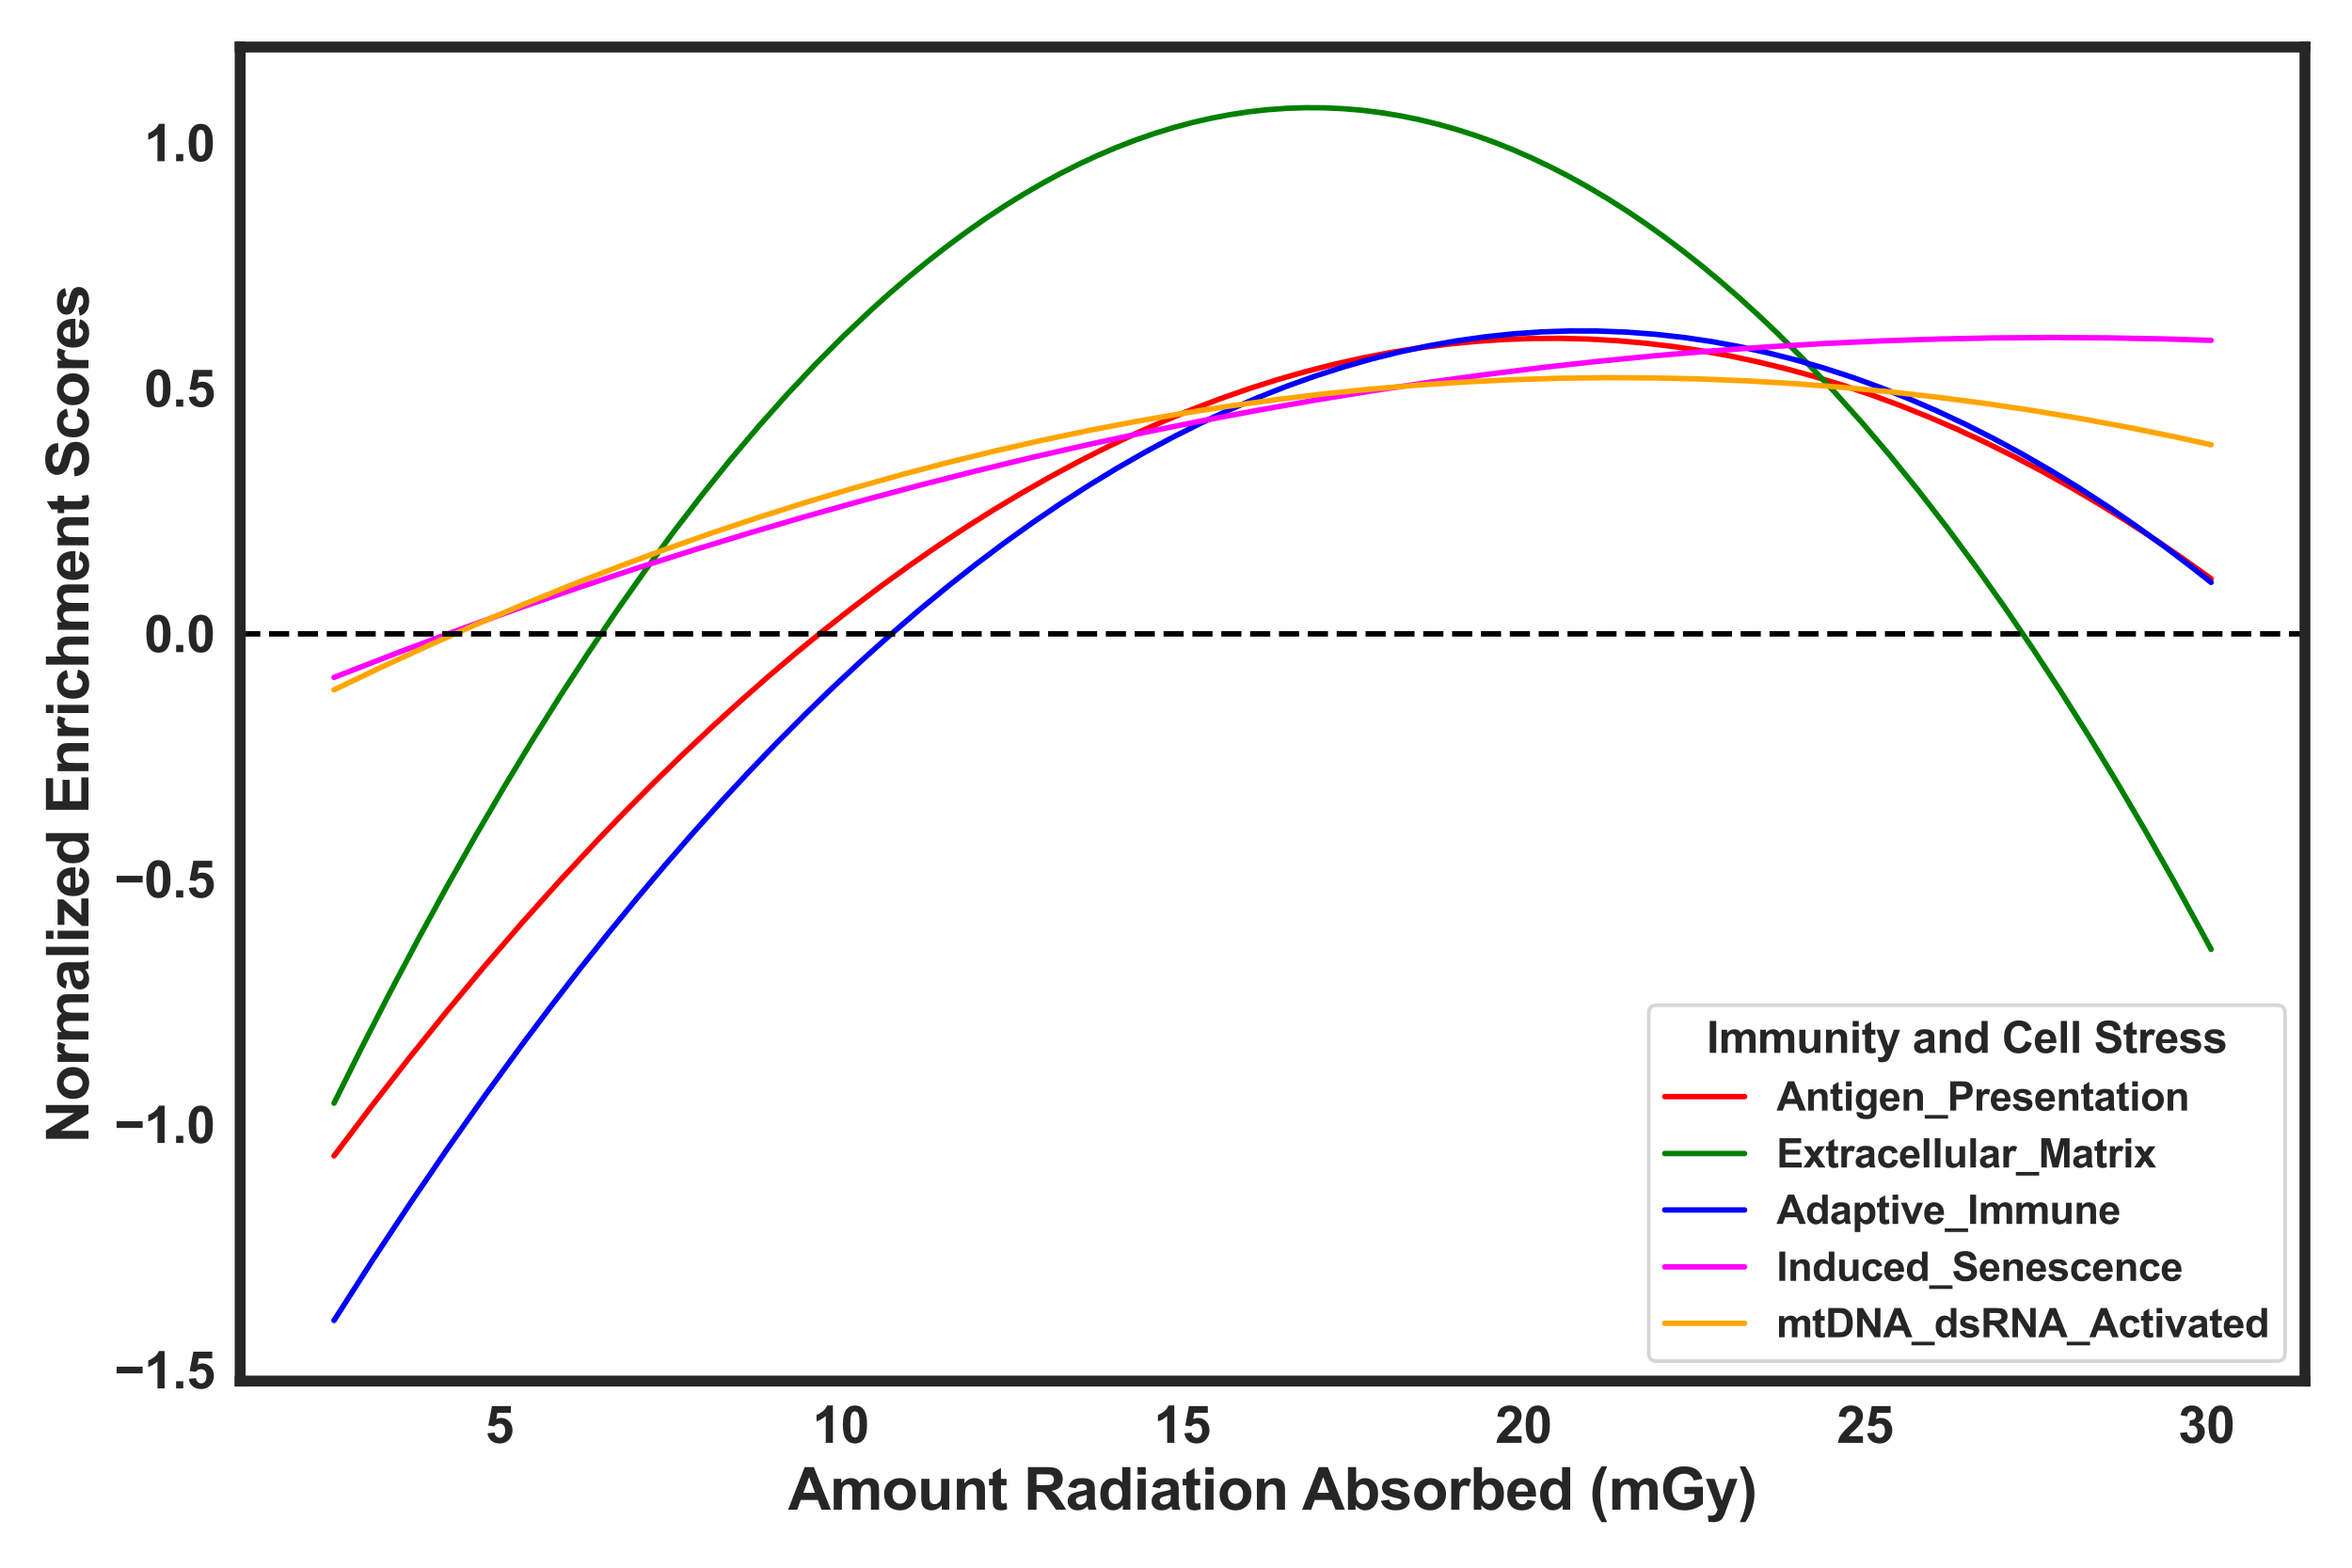 <?xml version="1.0" encoding="utf-8" standalone="no"?>
<!DOCTYPE svg PUBLIC "-//W3C//DTD SVG 1.1//EN"
  "http://www.w3.org/Graphics/SVG/1.1/DTD/svg11.dtd">
<svg xmlns:xlink="http://www.w3.org/1999/xlink" width="648pt" height="432pt" viewBox="0 0 648 432" xmlns="http://www.w3.org/2000/svg" version="1.1">
 <defs>
  <style type="text/css">*{stroke-linejoin: round; stroke-linecap: butt}</style>
 </defs>
 <g id="figure_1">
  <g id="patch_1">
   <path d="M 0 432 
L 648 432 
L 648 0 
L 0 0 
z
" style="fill: #ffffff"/>
  </g>
  <g id="axes_1">
   <g id="patch_2">
    <path d="M 66.17 380.579 
L 635.04 380.579 
L 635.04 12.96 
L 66.17 12.96 
z
" style="fill: #ffffff"/>
   </g>
   <g id="matplotlib.axis_1">
    <g id="xtick_1">
     <g id="text_1">
      <!-- 5 -->
      <g style="fill: #262626" transform="translate(133.661 397.6) scale(0.14 -0.14)">
       <defs>
        <path id="Arial-BoldMT-35" d="M 284 1178 
L 1159 1269 
Q 1197 972 1381 798 
Q 1566 625 1806 625 
Q 2081 625 2272 848 
Q 2463 1072 2463 1522 
Q 2463 1944 2273 2155 
Q 2084 2366 1781 2366 
Q 1403 2366 1103 2031 
L 391 2134 
L 841 4519 
L 3163 4519 
L 3163 3697 
L 1506 3697 
L 1369 2919 
Q 1663 3066 1969 3066 
Q 2553 3066 2959 2641 
Q 3366 2216 3366 1538 
Q 3366 972 3038 528 
Q 2591 -78 1797 -78 
Q 1163 -78 763 262 
Q 363 603 284 1178 
z
" transform="scale(0.016)"/>
       </defs>
       <use xlink:href="#Arial-BoldMT-35"/>
      </g>
     </g>
    </g>
    <g id="xtick_2">
     <g id="text_2">
      <!-- 10 -->
      <g style="fill: #262626" transform="translate(223.831 397.6) scale(0.14 -0.14)">
       <defs>
        <path id="Arial-BoldMT-31" d="M 2519 0 
L 1641 0 
L 1641 3309 
Q 1159 2859 506 2644 
L 506 3441 
Q 850 3553 1253 3867 
Q 1656 4181 1806 4600 
L 2519 4600 
L 2519 0 
z
" transform="scale(0.016)"/>
        <path id="Arial-BoldMT-30" d="M 1756 4600 
Q 2422 4600 2797 4125 
Q 3244 3563 3244 2259 
Q 3244 959 2794 391 
Q 2422 -78 1756 -78 
Q 1088 -78 678 436 
Q 269 950 269 2269 
Q 269 3563 719 4131 
Q 1091 4600 1756 4600 
z
M 1756 3872 
Q 1597 3872 1472 3770 
Q 1347 3669 1278 3406 
Q 1188 3066 1188 2259 
Q 1188 1453 1269 1151 
Q 1350 850 1473 750 
Q 1597 650 1756 650 
Q 1916 650 2041 751 
Q 2166 853 2234 1116 
Q 2325 1453 2325 2259 
Q 2325 3066 2244 3367 
Q 2163 3669 2039 3770 
Q 1916 3872 1756 3872 
z
" transform="scale(0.016)"/>
       </defs>
       <use xlink:href="#Arial-BoldMT-31"/>
       <use xlink:href="#Arial-BoldMT-30" x="55.615"/>
      </g>
     </g>
    </g>
    <g id="xtick_3">
     <g id="text_3">
      <!-- 15 -->
      <g style="fill: #262626" transform="translate(317.893 397.6) scale(0.14 -0.14)">
       <use xlink:href="#Arial-BoldMT-31"/>
       <use xlink:href="#Arial-BoldMT-35" x="55.615"/>
      </g>
     </g>
    </g>
    <g id="xtick_4">
     <g id="text_4">
      <!-- 20 -->
      <g style="fill: #262626" transform="translate(411.955 397.6) scale(0.14 -0.14)">
       <defs>
        <path id="Arial-BoldMT-32" d="M 3238 816 
L 3238 0 
L 159 0 
Q 209 463 459 877 
Q 709 1291 1447 1975 
Q 2041 2528 2175 2725 
Q 2356 2997 2356 3263 
Q 2356 3556 2198 3714 
Q 2041 3872 1763 3872 
Q 1488 3872 1325 3706 
Q 1163 3541 1138 3156 
L 263 3244 
Q 341 3969 753 4284 
Q 1166 4600 1784 4600 
Q 2463 4600 2850 4234 
Q 3238 3869 3238 3325 
Q 3238 3016 3127 2736 
Q 3016 2456 2775 2150 
Q 2616 1947 2200 1565 
Q 1784 1184 1673 1059 
Q 1563 934 1494 816 
L 3238 816 
z
" transform="scale(0.016)"/>
       </defs>
       <use xlink:href="#Arial-BoldMT-32"/>
       <use xlink:href="#Arial-BoldMT-30" x="55.615"/>
      </g>
     </g>
    </g>
    <g id="xtick_5">
     <g id="text_5">
      <!-- 25 -->
      <g style="fill: #262626" transform="translate(506.018 397.6) scale(0.14 -0.14)">
       <use xlink:href="#Arial-BoldMT-32"/>
       <use xlink:href="#Arial-BoldMT-35" x="55.615"/>
      </g>
     </g>
    </g>
    <g id="xtick_6">
     <g id="text_6">
      <!-- 30 -->
      <g style="fill: #262626" transform="translate(600.08 397.6) scale(0.14 -0.14)">
       <defs>
        <path id="Arial-BoldMT-33" d="M 241 1216 
L 1091 1319 
Q 1131 994 1309 822 
Q 1488 650 1741 650 
Q 2013 650 2198 856 
Q 2384 1063 2384 1413 
Q 2384 1744 2206 1937 
Q 2028 2131 1772 2131 
Q 1603 2131 1369 2066 
L 1466 2781 
Q 1822 2772 2009 2936 
Q 2197 3100 2197 3372 
Q 2197 3603 2059 3740 
Q 1922 3878 1694 3878 
Q 1469 3878 1309 3722 
Q 1150 3566 1116 3266 
L 306 3403 
Q 391 3819 561 4067 
Q 731 4316 1036 4458 
Q 1341 4600 1719 4600 
Q 2366 4600 2756 4188 
Q 3078 3850 3078 3425 
Q 3078 2822 2419 2463 
Q 2813 2378 3048 2084 
Q 3284 1791 3284 1375 
Q 3284 772 2843 347 
Q 2403 -78 1747 -78 
Q 1125 -78 715 280 
Q 306 638 241 1216 
z
" transform="scale(0.016)"/>
       </defs>
       <use xlink:href="#Arial-BoldMT-33"/>
       <use xlink:href="#Arial-BoldMT-30" x="55.615"/>
      </g>
     </g>
    </g>
    <g id="text_7">
     <!-- Amount Radiation Absorbed (mGy) -->
     <g style="fill: #262626" transform="translate(217.135 416.01) scale(0.16 -0.16)">
      <defs>
       <path id="Arial-BoldMT-41" d="M 4597 0 
L 3591 0 
L 3191 1041 
L 1359 1041 
L 981 0 
L 0 0 
L 1784 4581 
L 2763 4581 
L 4597 0 
z
M 2894 1813 
L 2263 3513 
L 1644 1813 
L 2894 1813 
z
" transform="scale(0.016)"/>
       <path id="Arial-BoldMT-6d" d="M 394 3319 
L 1203 3319 
L 1203 2866 
Q 1638 3394 2238 3394 
Q 2556 3394 2790 3262 
Q 3025 3131 3175 2866 
Q 3394 3131 3647 3262 
Q 3900 3394 4188 3394 
Q 4553 3394 4806 3245 
Q 5059 3097 5184 2809 
Q 5275 2597 5275 2122 
L 5275 0 
L 4397 0 
L 4397 1897 
Q 4397 2391 4306 2534 
Q 4184 2722 3931 2722 
Q 3747 2722 3584 2609 
Q 3422 2497 3350 2280 
Q 3278 2063 3278 1594 
L 3278 0 
L 2400 0 
L 2400 1819 
Q 2400 2303 2353 2443 
Q 2306 2584 2207 2653 
Q 2109 2722 1941 2722 
Q 1738 2722 1575 2612 
Q 1413 2503 1342 2297 
Q 1272 2091 1272 1613 
L 1272 0 
L 394 0 
L 394 3319 
z
" transform="scale(0.016)"/>
       <path id="Arial-BoldMT-6f" d="M 256 1706 
Q 256 2144 472 2553 
Q 688 2963 1083 3178 
Q 1478 3394 1966 3394 
Q 2719 3394 3200 2905 
Q 3681 2416 3681 1669 
Q 3681 916 3195 420 
Q 2709 -75 1972 -75 
Q 1516 -75 1102 131 
Q 688 338 472 736 
Q 256 1134 256 1706 
z
M 1156 1659 
Q 1156 1166 1390 903 
Q 1625 641 1969 641 
Q 2313 641 2545 903 
Q 2778 1166 2778 1666 
Q 2778 2153 2545 2415 
Q 2313 2678 1969 2678 
Q 1625 2678 1390 2415 
Q 1156 2153 1156 1659 
z
" transform="scale(0.016)"/>
       <path id="Arial-BoldMT-75" d="M 2644 0 
L 2644 497 
Q 2463 231 2167 78 
Q 1872 -75 1544 -75 
Q 1209 -75 943 72 
Q 678 219 559 484 
Q 441 750 441 1219 
L 441 3319 
L 1319 3319 
L 1319 1794 
Q 1319 1094 1367 936 
Q 1416 778 1544 686 
Q 1672 594 1869 594 
Q 2094 594 2272 717 
Q 2450 841 2515 1023 
Q 2581 1206 2581 1919 
L 2581 3319 
L 3459 3319 
L 3459 0 
L 2644 0 
z
" transform="scale(0.016)"/>
       <path id="Arial-BoldMT-6e" d="M 3478 0 
L 2600 0 
L 2600 1694 
Q 2600 2231 2544 2389 
Q 2488 2547 2361 2634 
Q 2234 2722 2056 2722 
Q 1828 2722 1647 2597 
Q 1466 2472 1398 2265 
Q 1331 2059 1331 1503 
L 1331 0 
L 453 0 
L 453 3319 
L 1269 3319 
L 1269 2831 
Q 1703 3394 2363 3394 
Q 2653 3394 2893 3289 
Q 3134 3184 3257 3021 
Q 3381 2859 3429 2653 
Q 3478 2447 3478 2063 
L 3478 0 
z
" transform="scale(0.016)"/>
       <path id="Arial-BoldMT-74" d="M 1981 3319 
L 1981 2619 
L 1381 2619 
L 1381 1281 
Q 1381 875 1398 808 
Q 1416 741 1477 697 
Q 1538 653 1625 653 
Q 1747 653 1978 738 
L 2053 56 
Q 1747 -75 1359 -75 
Q 1122 -75 931 4 
Q 741 84 652 211 
Q 563 338 528 553 
Q 500 706 500 1172 
L 500 2619 
L 97 2619 
L 97 3319 
L 500 3319 
L 500 3978 
L 1381 4491 
L 1381 3319 
L 1981 3319 
z
" transform="scale(0.016)"/>
       <path id="Arial-BoldMT-20" transform="scale(0.016)"/>
       <path id="Arial-BoldMT-52" d="M 469 0 
L 469 4581 
L 2416 4581 
Q 3150 4581 3483 4457 
Q 3816 4334 4016 4018 
Q 4216 3703 4216 3297 
Q 4216 2781 3912 2445 
Q 3609 2109 3006 2022 
Q 3306 1847 3501 1637 
Q 3697 1428 4028 894 
L 4588 0 
L 3481 0 
L 2813 997 
Q 2456 1531 2325 1670 
Q 2194 1809 2047 1861 
Q 1900 1913 1581 1913 
L 1394 1913 
L 1394 0 
L 469 0 
z
M 1394 2644 
L 2078 2644 
Q 2744 2644 2909 2700 
Q 3075 2756 3169 2893 
Q 3263 3031 3263 3238 
Q 3263 3469 3139 3611 
Q 3016 3753 2791 3791 
Q 2678 3806 2116 3806 
L 1394 3806 
L 1394 2644 
z
" transform="scale(0.016)"/>
       <path id="Arial-BoldMT-61" d="M 1116 2306 
L 319 2450 
Q 453 2931 781 3162 
Q 1109 3394 1756 3394 
Q 2344 3394 2631 3255 
Q 2919 3116 3036 2902 
Q 3153 2688 3153 2116 
L 3144 1091 
Q 3144 653 3186 445 
Q 3228 238 3344 0 
L 2475 0 
Q 2441 88 2391 259 
Q 2369 338 2359 363 
Q 2134 144 1878 34 
Q 1622 -75 1331 -75 
Q 819 -75 523 203 
Q 228 481 228 906 
Q 228 1188 362 1408 
Q 497 1628 739 1745 
Q 981 1863 1438 1950 
Q 2053 2066 2291 2166 
L 2291 2253 
Q 2291 2506 2166 2614 
Q 2041 2722 1694 2722 
Q 1459 2722 1328 2630 
Q 1197 2538 1116 2306 
z
M 2291 1594 
Q 2122 1538 1756 1459 
Q 1391 1381 1278 1306 
Q 1106 1184 1106 997 
Q 1106 813 1243 678 
Q 1381 544 1594 544 
Q 1831 544 2047 700 
Q 2206 819 2256 991 
Q 2291 1103 2291 1419 
L 2291 1594 
z
" transform="scale(0.016)"/>
       <path id="Arial-BoldMT-64" d="M 3503 0 
L 2688 0 
L 2688 488 
Q 2484 203 2207 64 
Q 1931 -75 1650 -75 
Q 1078 -75 670 386 
Q 263 847 263 1672 
Q 263 2516 659 2955 
Q 1056 3394 1663 3394 
Q 2219 3394 2625 2931 
L 2625 4581 
L 3503 4581 
L 3503 0 
z
M 1159 1731 
Q 1159 1200 1306 963 
Q 1519 619 1900 619 
Q 2203 619 2415 876 
Q 2628 1134 2628 1647 
Q 2628 2219 2422 2470 
Q 2216 2722 1894 2722 
Q 1581 2722 1370 2473 
Q 1159 2225 1159 1731 
z
" transform="scale(0.016)"/>
       <path id="Arial-BoldMT-69" d="M 459 3769 
L 459 4581 
L 1338 4581 
L 1338 3769 
L 459 3769 
z
M 459 0 
L 459 3319 
L 1338 3319 
L 1338 0 
L 459 0 
z
" transform="scale(0.016)"/>
       <path id="Arial-BoldMT-62" d="M 422 0 
L 422 4581 
L 1300 4581 
L 1300 2931 
Q 1706 3394 2263 3394 
Q 2869 3394 3266 2955 
Q 3663 2516 3663 1694 
Q 3663 844 3258 384 
Q 2853 -75 2275 -75 
Q 1991 -75 1714 67 
Q 1438 209 1238 488 
L 1238 0 
L 422 0 
z
M 1294 1731 
Q 1294 1216 1456 969 
Q 1684 619 2063 619 
Q 2353 619 2558 867 
Q 2763 1116 2763 1650 
Q 2763 2219 2556 2470 
Q 2350 2722 2028 2722 
Q 1713 2722 1503 2476 
Q 1294 2231 1294 1731 
z
" transform="scale(0.016)"/>
       <path id="Arial-BoldMT-73" d="M 150 947 
L 1031 1081 
Q 1088 825 1259 692 
Q 1431 559 1741 559 
Q 2081 559 2253 684 
Q 2369 772 2369 919 
Q 2369 1019 2306 1084 
Q 2241 1147 2013 1200 
Q 950 1434 666 1628 
Q 272 1897 272 2375 
Q 272 2806 612 3100 
Q 953 3394 1669 3394 
Q 2350 3394 2681 3172 
Q 3013 2950 3138 2516 
L 2309 2363 
Q 2256 2556 2107 2659 
Q 1959 2763 1684 2763 
Q 1338 2763 1188 2666 
Q 1088 2597 1088 2488 
Q 1088 2394 1175 2328 
Q 1294 2241 1995 2081 
Q 2697 1922 2975 1691 
Q 3250 1456 3250 1038 
Q 3250 581 2869 253 
Q 2488 -75 1741 -75 
Q 1063 -75 667 200 
Q 272 475 150 947 
z
" transform="scale(0.016)"/>
       <path id="Arial-BoldMT-72" d="M 1300 0 
L 422 0 
L 422 3319 
L 1238 3319 
L 1238 2847 
Q 1447 3181 1614 3287 
Q 1781 3394 1994 3394 
Q 2294 3394 2572 3228 
L 2300 2463 
Q 2078 2606 1888 2606 
Q 1703 2606 1575 2504 
Q 1447 2403 1373 2137 
Q 1300 1872 1300 1025 
L 1300 0 
z
" transform="scale(0.016)"/>
       <path id="Arial-BoldMT-65" d="M 2381 1056 
L 3256 909 
Q 3088 428 2723 176 
Q 2359 -75 1813 -75 
Q 947 -75 531 491 
Q 203 944 203 1634 
Q 203 2459 634 2926 
Q 1066 3394 1725 3394 
Q 2466 3394 2894 2905 
Q 3322 2416 3303 1406 
L 1103 1406 
Q 1113 1016 1316 798 
Q 1519 581 1822 581 
Q 2028 581 2168 693 
Q 2309 806 2381 1056 
z
M 2431 1944 
Q 2422 2325 2234 2523 
Q 2047 2722 1778 2722 
Q 1491 2722 1303 2513 
Q 1116 2303 1119 1944 
L 2431 1944 
z
" transform="scale(0.016)"/>
       <path id="Arial-BoldMT-28" d="M 1916 -1347 
L 1313 -1347 
Q 834 -625 584 153 
Q 334 931 334 1659 
Q 334 2563 644 3369 
Q 913 4069 1325 4659 
L 1925 4659 
Q 1497 3713 1336 3048 
Q 1175 2384 1175 1641 
Q 1175 1128 1270 590 
Q 1366 53 1531 -431 
Q 1641 -750 1916 -1347 
z
" transform="scale(0.016)"/>
       <path id="Arial-BoldMT-47" d="M 2597 1684 
L 2597 2456 
L 4591 2456 
L 4591 631 
Q 4300 350 3748 136 
Q 3197 -78 2631 -78 
Q 1913 -78 1378 223 
Q 844 525 575 1086 
Q 306 1647 306 2306 
Q 306 3022 606 3578 
Q 906 4134 1484 4431 
Q 1925 4659 2581 4659 
Q 3434 4659 3914 4301 
Q 4394 3944 4531 3313 
L 3613 3141 
Q 3516 3478 3248 3673 
Q 2981 3869 2581 3869 
Q 1975 3869 1617 3484 
Q 1259 3100 1259 2344 
Q 1259 1528 1621 1120 
Q 1984 713 2572 713 
Q 2863 713 3155 827 
Q 3447 941 3656 1103 
L 3656 1684 
L 2597 1684 
z
" transform="scale(0.016)"/>
       <path id="Arial-BoldMT-79" d="M 44 3319 
L 978 3319 
L 1772 963 
L 2547 3319 
L 3456 3319 
L 2284 125 
L 2075 -453 
Q 1959 -744 1854 -897 
Q 1750 -1050 1614 -1145 
Q 1478 -1241 1279 -1294 
Q 1081 -1347 831 -1347 
Q 578 -1347 334 -1294 
L 256 -606 
Q 463 -647 628 -647 
Q 934 -647 1081 -467 
Q 1228 -288 1306 -9 
L 44 3319 
z
" transform="scale(0.016)"/>
       <path id="Arial-BoldMT-29" d="M 216 -1347 
Q 475 -791 581 -494 
Q 688 -197 778 190 
Q 869 578 912 926 
Q 956 1275 956 1641 
Q 956 2384 797 3048 
Q 638 3713 209 4659 
L 806 4659 
Q 1278 3988 1539 3234 
Q 1800 2481 1800 1706 
Q 1800 1053 1594 306 
Q 1359 -531 822 -1347 
L 216 -1347 
z
" transform="scale(0.016)"/>
      </defs>
      <use xlink:href="#Arial-BoldMT-41"/>
      <use xlink:href="#Arial-BoldMT-6d" x="72.217"/>
      <use xlink:href="#Arial-BoldMT-6f" x="161.133"/>
      <use xlink:href="#Arial-BoldMT-75" x="222.217"/>
      <use xlink:href="#Arial-BoldMT-6e" x="283.301"/>
      <use xlink:href="#Arial-BoldMT-74" x="344.385"/>
      <use xlink:href="#Arial-BoldMT-20" x="377.686"/>
      <use xlink:href="#Arial-BoldMT-52" x="405.469"/>
      <use xlink:href="#Arial-BoldMT-61" x="477.686"/>
      <use xlink:href="#Arial-BoldMT-64" x="533.301"/>
      <use xlink:href="#Arial-BoldMT-69" x="594.385"/>
      <use xlink:href="#Arial-BoldMT-61" x="622.168"/>
      <use xlink:href="#Arial-BoldMT-74" x="677.783"/>
      <use xlink:href="#Arial-BoldMT-69" x="711.084"/>
      <use xlink:href="#Arial-BoldMT-6f" x="738.867"/>
      <use xlink:href="#Arial-BoldMT-6e" x="799.951"/>
      <use xlink:href="#Arial-BoldMT-20" x="861.035"/>
      <use xlink:href="#Arial-BoldMT-41" x="885.068"/>
      <use xlink:href="#Arial-BoldMT-62" x="957.285"/>
      <use xlink:href="#Arial-BoldMT-73" x="1018.369"/>
      <use xlink:href="#Arial-BoldMT-6f" x="1073.984"/>
      <use xlink:href="#Arial-BoldMT-72" x="1135.068"/>
      <use xlink:href="#Arial-BoldMT-62" x="1173.984"/>
      <use xlink:href="#Arial-BoldMT-65" x="1235.068"/>
      <use xlink:href="#Arial-BoldMT-64" x="1290.684"/>
      <use xlink:href="#Arial-BoldMT-20" x="1351.768"/>
      <use xlink:href="#Arial-BoldMT-28" x="1379.551"/>
      <use xlink:href="#Arial-BoldMT-6d" x="1412.852"/>
      <use xlink:href="#Arial-BoldMT-47" x="1501.768"/>
      <use xlink:href="#Arial-BoldMT-79" x="1579.551"/>
      <use xlink:href="#Arial-BoldMT-29" x="1635.166"/>
     </g>
    </g>
   </g>
   <g id="matplotlib.axis_2">
    <g id="ytick_1">
     <g id="text_8">
      <!-- −1.5 -->
      <g style="fill: #262626" transform="translate(31.533 382.596) scale(0.14 -0.14)">
       <defs>
        <path id="Arial-BoldMT-2212" d="M 266 1850 
L 266 2672 
L 3469 2672 
L 3469 1850 
L 266 1850 
z
" transform="scale(0.016)"/>
        <path id="Arial-BoldMT-2e" d="M 459 0 
L 459 878 
L 1338 878 
L 1338 0 
L 459 0 
z
" transform="scale(0.016)"/>
       </defs>
       <use xlink:href="#Arial-BoldMT-2212"/>
       <use xlink:href="#Arial-BoldMT-31" x="58.398"/>
       <use xlink:href="#Arial-BoldMT-2e" x="114.014"/>
       <use xlink:href="#Arial-BoldMT-35" x="141.797"/>
      </g>
     </g>
    </g>
    <g id="ytick_2">
     <g id="text_9">
      <!-- −1.0 -->
      <g style="fill: #262626" transform="translate(31.533 314.961) scale(0.14 -0.14)">
       <use xlink:href="#Arial-BoldMT-2212"/>
       <use xlink:href="#Arial-BoldMT-31" x="58.398"/>
       <use xlink:href="#Arial-BoldMT-2e" x="114.014"/>
       <use xlink:href="#Arial-BoldMT-30" x="141.797"/>
      </g>
     </g>
    </g>
    <g id="ytick_3">
     <g id="text_10">
      <!-- −0.5 -->
      <g style="fill: #262626" transform="translate(31.533 247.325) scale(0.14 -0.14)">
       <use xlink:href="#Arial-BoldMT-2212"/>
       <use xlink:href="#Arial-BoldMT-30" x="58.398"/>
       <use xlink:href="#Arial-BoldMT-2e" x="114.014"/>
       <use xlink:href="#Arial-BoldMT-35" x="141.797"/>
      </g>
     </g>
    </g>
    <g id="ytick_4">
     <g id="text_11">
      <!-- 0.0 -->
      <g style="fill: #262626" transform="translate(39.71 179.69) scale(0.14 -0.14)">
       <use xlink:href="#Arial-BoldMT-30"/>
       <use xlink:href="#Arial-BoldMT-2e" x="55.615"/>
       <use xlink:href="#Arial-BoldMT-30" x="83.398"/>
      </g>
     </g>
    </g>
    <g id="ytick_5">
     <g id="text_12">
      <!-- 0.5 -->
      <g style="fill: #262626" transform="translate(39.71 112.054) scale(0.14 -0.14)">
       <use xlink:href="#Arial-BoldMT-30"/>
       <use xlink:href="#Arial-BoldMT-2e" x="55.615"/>
       <use xlink:href="#Arial-BoldMT-35" x="83.398"/>
      </g>
     </g>
    </g>
    <g id="ytick_6">
     <g id="text_13">
      <!-- 1.0 -->
      <g style="fill: #262626" transform="translate(39.71 44.419) scale(0.14 -0.14)">
       <use xlink:href="#Arial-BoldMT-31"/>
       <use xlink:href="#Arial-BoldMT-2e" x="55.615"/>
       <use xlink:href="#Arial-BoldMT-30" x="83.398"/>
      </g>
     </g>
    </g>
    <g id="text_14">
     <!-- Normalized Enrichment Scores -->
     <g style="fill: #262626" transform="translate(24.376 315.023) rotate(-90) scale(0.16 -0.16)">
      <defs>
       <path id="Arial-BoldMT-4e" d="M 475 0 
L 475 4581 
L 1375 4581 
L 3250 1522 
L 3250 4581 
L 4109 4581 
L 4109 0 
L 3181 0 
L 1334 2988 
L 1334 0 
L 475 0 
z
" transform="scale(0.016)"/>
       <path id="Arial-BoldMT-6c" d="M 459 0 
L 459 4581 
L 1338 4581 
L 1338 0 
L 459 0 
z
" transform="scale(0.016)"/>
       <path id="Arial-BoldMT-7a" d="M 106 0 
L 106 684 
L 1350 2113 
Q 1656 2463 1803 2609 
Q 1650 2600 1400 2597 
L 228 2591 
L 228 3319 
L 2972 3319 
L 2972 2697 
L 1703 1234 
L 1256 750 
Q 1622 772 1709 772 
L 3069 772 
L 3069 0 
L 106 0 
z
" transform="scale(0.016)"/>
       <path id="Arial-BoldMT-45" d="M 466 0 
L 466 4581 
L 3863 4581 
L 3863 3806 
L 1391 3806 
L 1391 2791 
L 3691 2791 
L 3691 2019 
L 1391 2019 
L 1391 772 
L 3950 772 
L 3950 0 
L 466 0 
z
" transform="scale(0.016)"/>
       <path id="Arial-BoldMT-63" d="M 3353 2338 
L 2488 2181 
Q 2444 2441 2289 2572 
Q 2134 2703 1888 2703 
Q 1559 2703 1364 2476 
Q 1169 2250 1169 1719 
Q 1169 1128 1367 884 
Q 1566 641 1900 641 
Q 2150 641 2309 783 
Q 2469 925 2534 1272 
L 3397 1125 
Q 3263 531 2881 228 
Q 2500 -75 1859 -75 
Q 1131 -75 698 384 
Q 266 844 266 1656 
Q 266 2478 700 2936 
Q 1134 3394 1875 3394 
Q 2481 3394 2839 3133 
Q 3197 2872 3353 2338 
z
" transform="scale(0.016)"/>
       <path id="Arial-BoldMT-68" d="M 1334 4581 
L 1334 2897 
Q 1759 3394 2350 3394 
Q 2653 3394 2897 3281 
Q 3141 3169 3264 2994 
Q 3388 2819 3433 2606 
Q 3478 2394 3478 1947 
L 3478 0 
L 2600 0 
L 2600 1753 
Q 2600 2275 2550 2415 
Q 2500 2556 2373 2639 
Q 2247 2722 2056 2722 
Q 1838 2722 1666 2615 
Q 1494 2509 1414 2295 
Q 1334 2081 1334 1663 
L 1334 0 
L 456 0 
L 456 4581 
L 1334 4581 
z
" transform="scale(0.016)"/>
       <path id="Arial-BoldMT-53" d="M 231 1491 
L 1131 1578 
Q 1213 1125 1461 912 
Q 1709 700 2131 700 
Q 2578 700 2804 889 
Q 3031 1078 3031 1331 
Q 3031 1494 2936 1608 
Q 2841 1722 2603 1806 
Q 2441 1863 1863 2006 
Q 1119 2191 819 2459 
Q 397 2838 397 3381 
Q 397 3731 595 4036 
Q 794 4341 1167 4500 
Q 1541 4659 2069 4659 
Q 2931 4659 3367 4281 
Q 3803 3903 3825 3272 
L 2900 3231 
Q 2841 3584 2645 3739 
Q 2450 3894 2059 3894 
Q 1656 3894 1428 3728 
Q 1281 3622 1281 3444 
Q 1281 3281 1419 3166 
Q 1594 3019 2269 2859 
Q 2944 2700 3267 2529 
Q 3591 2359 3773 2064 
Q 3956 1769 3956 1334 
Q 3956 941 3737 597 
Q 3519 253 3119 86 
Q 2719 -81 2122 -81 
Q 1253 -81 787 320 
Q 322 722 231 1491 
z
" transform="scale(0.016)"/>
      </defs>
      <use xlink:href="#Arial-BoldMT-4e"/>
      <use xlink:href="#Arial-BoldMT-6f" x="72.217"/>
      <use xlink:href="#Arial-BoldMT-72" x="133.301"/>
      <use xlink:href="#Arial-BoldMT-6d" x="172.217"/>
      <use xlink:href="#Arial-BoldMT-61" x="261.133"/>
      <use xlink:href="#Arial-BoldMT-6c" x="316.748"/>
      <use xlink:href="#Arial-BoldMT-69" x="344.531"/>
      <use xlink:href="#Arial-BoldMT-7a" x="372.314"/>
      <use xlink:href="#Arial-BoldMT-65" x="422.314"/>
      <use xlink:href="#Arial-BoldMT-64" x="477.93"/>
      <use xlink:href="#Arial-BoldMT-20" x="539.014"/>
      <use xlink:href="#Arial-BoldMT-45" x="566.797"/>
      <use xlink:href="#Arial-BoldMT-6e" x="633.496"/>
      <use xlink:href="#Arial-BoldMT-72" x="694.58"/>
      <use xlink:href="#Arial-BoldMT-69" x="733.496"/>
      <use xlink:href="#Arial-BoldMT-63" x="761.279"/>
      <use xlink:href="#Arial-BoldMT-68" x="816.895"/>
      <use xlink:href="#Arial-BoldMT-6d" x="877.979"/>
      <use xlink:href="#Arial-BoldMT-65" x="966.895"/>
      <use xlink:href="#Arial-BoldMT-6e" x="1022.51"/>
      <use xlink:href="#Arial-BoldMT-74" x="1083.594"/>
      <use xlink:href="#Arial-BoldMT-20" x="1116.895"/>
      <use xlink:href="#Arial-BoldMT-53" x="1144.678"/>
      <use xlink:href="#Arial-BoldMT-63" x="1211.377"/>
      <use xlink:href="#Arial-BoldMT-6f" x="1266.992"/>
      <use xlink:href="#Arial-BoldMT-72" x="1328.076"/>
      <use xlink:href="#Arial-BoldMT-65" x="1366.992"/>
      <use xlink:href="#Arial-BoldMT-73" x="1422.607"/>
     </g>
    </g>
   </g>
   <g id="line2d_1">
    <path d="M 92.028 318.518 
L 102.423 304.766 
L 112.818 291.448 
L 123.213 278.562 
L 133.608 266.109 
L 144.003 254.089 
L 154.398 242.502 
L 164.793 231.349 
L 172.589 223.268 
L 180.386 215.43 
L 188.182 207.836 
L 195.978 200.486 
L 203.775 193.379 
L 211.571 186.516 
L 219.367 179.896 
L 227.164 173.52 
L 234.96 167.387 
L 242.756 161.498 
L 250.552 155.853 
L 258.349 150.451 
L 266.145 145.293 
L 273.941 140.378 
L 281.738 135.707 
L 289.534 131.279 
L 297.33 127.095 
L 305.127 123.155 
L 312.923 119.458 
L 320.719 116.005 
L 328.515 112.795 
L 336.312 109.829 
L 344.108 107.107 
L 351.904 104.628 
L 359.701 102.392 
L 367.497 100.4 
L 375.293 98.652 
L 383.09 97.147 
L 390.886 95.886 
L 398.682 94.869 
L 406.478 94.095 
L 414.275 93.564 
L 422.071 93.277 
L 429.867 93.234 
L 437.664 93.435 
L 445.46 93.878 
L 453.256 94.566 
L 461.053 95.497 
L 468.849 96.671 
L 476.645 98.09 
L 484.441 99.751 
L 492.238 101.657 
L 500.034 103.806 
L 507.83 106.198 
L 515.627 108.834 
L 523.423 111.714 
L 531.219 114.837 
L 539.016 118.204 
L 546.812 121.814 
L 554.608 125.668 
L 562.404 129.765 
L 570.201 134.106 
L 577.997 138.691 
L 585.793 143.519 
L 593.59 148.591 
L 601.386 153.906 
L 609.182 159.465 
L 609.182 159.465 
" clip-path="url(#p0ad0db8b75)" style="fill: none; stroke: #ff0000; stroke-width: 1.5; stroke-linecap: round"/>
   </g>
   <g id="line2d_2">
    <path d="M 92.028 303.993 
L 99.824 288.346 
L 107.62 273.159 
L 115.417 258.431 
L 123.213 244.162 
L 131.009 230.353 
L 138.806 217.003 
L 146.602 204.113 
L 154.398 191.682 
L 162.194 179.71 
L 169.991 168.198 
L 177.787 157.146 
L 185.583 146.552 
L 193.38 136.419 
L 201.176 126.744 
L 208.972 117.529 
L 216.769 108.774 
L 224.565 100.478 
L 232.361 92.641 
L 240.157 85.264 
L 245.355 80.601 
L 250.552 76.143 
L 255.75 71.888 
L 260.948 67.838 
L 266.145 63.992 
L 271.343 60.35 
L 276.54 56.912 
L 281.738 53.679 
L 286.935 50.649 
L 292.133 47.824 
L 297.33 45.203 
L 302.528 42.786 
L 307.725 40.574 
L 312.923 38.565 
L 318.12 36.761 
L 323.318 35.161 
L 328.515 33.765 
L 333.713 32.574 
L 338.911 31.586 
L 344.108 30.803 
L 349.306 30.224 
L 354.503 29.849 
L 359.701 29.679 
L 364.898 29.712 
L 370.096 29.95 
L 375.293 30.392 
L 380.491 31.038 
L 385.688 31.888 
L 390.886 32.943 
L 396.083 34.202 
L 401.281 35.664 
L 406.478 37.331 
L 411.676 39.203 
L 416.874 41.278 
L 422.071 43.558 
L 427.269 46.042 
L 432.466 48.73 
L 437.664 51.622 
L 442.861 54.718 
L 448.059 58.019 
L 453.256 61.524 
L 458.454 65.233 
L 463.651 69.146 
L 468.849 73.263 
L 474.046 77.585 
L 479.244 82.111 
L 484.441 86.841 
L 489.639 91.775 
L 497.435 99.559 
L 505.232 107.802 
L 513.028 116.505 
L 520.824 125.668 
L 528.621 135.289 
L 536.417 145.371 
L 544.213 155.911 
L 552.009 166.911 
L 559.806 178.371 
L 567.602 190.29 
L 575.398 202.668 
L 583.195 215.506 
L 590.991 228.803 
L 598.787 242.56 
L 606.584 256.776 
L 609.182 261.617 
L 609.182 261.617 
" clip-path="url(#p0ad0db8b75)" style="fill: none; stroke: #008000; stroke-width: 1.5; stroke-linecap: round"/>
   </g>
   <g id="line2d_3">
    <path d="M 92.028 363.869 
L 102.423 347.628 
L 112.818 331.887 
L 123.213 316.643 
L 133.608 301.899 
L 144.003 287.652 
L 151.799 277.295 
L 159.596 267.218 
L 167.392 257.421 
L 175.188 247.905 
L 182.985 238.67 
L 190.781 229.714 
L 198.577 221.04 
L 206.373 212.645 
L 214.17 204.531 
L 221.966 196.698 
L 229.762 189.145 
L 237.559 181.872 
L 245.355 174.88 
L 253.151 168.168 
L 260.948 161.737 
L 268.744 155.586 
L 276.54 149.716 
L 284.336 144.126 
L 292.133 138.816 
L 299.929 133.787 
L 307.725 129.039 
L 315.522 124.57 
L 323.318 120.383 
L 331.114 116.475 
L 338.911 112.848 
L 346.707 109.502 
L 354.503 106.436 
L 362.299 103.65 
L 370.096 101.145 
L 377.892 98.92 
L 385.688 96.976 
L 393.485 95.312 
L 401.281 93.929 
L 409.077 92.826 
L 416.874 92.004 
L 424.67 91.462 
L 432.466 91.2 
L 440.262 91.219 
L 448.059 91.518 
L 455.855 92.098 
L 463.651 92.958 
L 471.448 94.098 
L 479.244 95.519 
L 487.04 97.221 
L 494.837 99.203 
L 502.633 101.465 
L 510.429 104.008 
L 518.225 106.831 
L 526.022 109.935 
L 533.818 113.319 
L 541.614 116.983 
L 549.411 120.928 
L 557.207 125.154 
L 565.003 129.66 
L 572.8 134.446 
L 580.596 139.513 
L 588.392 144.86 
L 596.188 150.487 
L 603.985 156.395 
L 609.182 160.49 
L 609.182 160.49 
" clip-path="url(#p0ad0db8b75)" style="fill: none; stroke: #0000ff; stroke-width: 1.5; stroke-linecap: round"/>
   </g>
   <g id="line2d_4">
    <path d="M 92.028 186.661 
L 110.219 179.604 
L 128.41 172.823 
L 144.003 167.232 
L 159.596 161.843 
L 175.188 156.657 
L 190.781 151.674 
L 206.373 146.895 
L 221.966 142.318 
L 237.559 137.944 
L 253.151 133.774 
L 268.744 129.806 
L 284.336 126.042 
L 299.929 122.481 
L 315.522 119.122 
L 331.114 115.967 
L 346.707 113.015 
L 362.299 110.266 
L 377.892 107.72 
L 393.485 105.377 
L 409.077 103.237 
L 424.67 101.3 
L 440.262 99.566 
L 455.855 98.035 
L 471.448 96.707 
L 487.04 95.582 
L 502.633 94.661 
L 518.225 93.942 
L 533.818 93.426 
L 549.411 93.114 
L 565.003 93.004 
L 580.596 93.098 
L 596.188 93.394 
L 609.182 93.797 
L 609.182 93.797 
" clip-path="url(#p0ad0db8b75)" style="fill: none; stroke: #ff00ff; stroke-width: 1.5; stroke-linecap: round"/>
   </g>
   <g id="line2d_5">
    <path d="M 92.028 190.087 
L 105.022 183.876 
L 118.015 177.898 
L 131.009 172.152 
L 144.003 166.639 
L 156.997 161.359 
L 169.991 156.312 
L 182.985 151.497 
L 195.978 146.915 
L 208.972 142.566 
L 221.966 138.449 
L 234.96 134.565 
L 247.954 130.914 
L 260.948 127.496 
L 273.941 124.31 
L 286.935 121.356 
L 299.929 118.636 
L 312.923 116.148 
L 325.917 113.893 
L 338.911 111.871 
L 351.904 110.081 
L 364.898 108.524 
L 377.892 107.2 
L 390.886 106.108 
L 403.88 105.249 
L 416.874 104.623 
L 429.867 104.229 
L 442.861 104.068 
L 455.855 104.14 
L 468.849 104.445 
L 481.843 104.982 
L 494.837 105.752 
L 507.83 106.755 
L 520.824 107.99 
L 533.818 109.458 
L 546.812 111.159 
L 559.806 113.092 
L 572.8 115.258 
L 585.793 117.657 
L 598.787 120.288 
L 609.182 122.561 
L 609.182 122.561 
" clip-path="url(#p0ad0db8b75)" style="fill: none; stroke: #ffa500; stroke-width: 1.5; stroke-linecap: round"/>
   </g>
   <g id="line2d_6">
    <path d="M 66.17 174.679 
L 635.04 174.679 
" clip-path="url(#p0ad0db8b75)" style="fill: none; stroke-dasharray: 5.55,2.4; stroke-dashoffset: 0; stroke: #000000; stroke-width: 1.5"/>
   </g>
   <g id="patch_3">
    <path d="M 66.17 380.579 
L 66.17 12.96 
" style="fill: none; stroke: #262626; stroke-width: 3; stroke-linejoin: miter; stroke-linecap: square"/>
   </g>
   <g id="patch_4">
    <path d="M 635.04 380.579 
L 635.04 12.96 
" style="fill: none; stroke: #262626; stroke-width: 3; stroke-linejoin: miter; stroke-linecap: square"/>
   </g>
   <g id="patch_5">
    <path d="M 66.17 380.579 
L 635.04 380.579 
" style="fill: none; stroke: #262626; stroke-width: 3; stroke-linejoin: miter; stroke-linecap: square"/>
   </g>
   <g id="patch_6">
    <path d="M 66.17 12.96 
L 635.04 12.96 
" style="fill: none; stroke: #262626; stroke-width: 3; stroke-linejoin: miter; stroke-linecap: square"/>
   </g>
   <g id="legend_1">
    <g id="patch_7">
     <path d="M 456.45 375.079 
L 627.34 375.079 
Q 629.54 375.079 629.54 372.879 
L 629.54 279.197 
Q 629.54 276.997 627.34 276.997 
L 456.45 276.997 
Q 454.25 276.997 454.25 279.197 
L 454.25 372.879 
Q 454.25 375.079 456.45 375.079 
z
" style="fill: #ffffff; opacity: 0.8; stroke: #cccccc; stroke-linejoin: miter"/>
    </g>
    <g id="text_15">
     <!-- Immunity and Cell Stress -->
     <g style="fill: #262626" transform="translate(470.212 290.132) scale(0.12 -0.12)">
      <defs>
       <path id="Arial-BoldMT-49" d="M 438 0 
L 438 4581 
L 1363 4581 
L 1363 0 
L 438 0 
z
" transform="scale(0.016)"/>
       <path id="Arial-BoldMT-43" d="M 3397 1684 
L 4294 1400 
Q 4088 650 3608 286 
Q 3128 -78 2391 -78 
Q 1478 -78 890 545 
Q 303 1169 303 2250 
Q 303 3394 893 4026 
Q 1484 4659 2447 4659 
Q 3288 4659 3813 4163 
Q 4125 3869 4281 3319 
L 3366 3100 
Q 3284 3456 3026 3662 
Q 2769 3869 2400 3869 
Q 1891 3869 1573 3503 
Q 1256 3138 1256 2319 
Q 1256 1450 1568 1081 
Q 1881 713 2381 713 
Q 2750 713 3015 947 
Q 3281 1181 3397 1684 
z
" transform="scale(0.016)"/>
      </defs>
      <use xlink:href="#Arial-BoldMT-49"/>
      <use xlink:href="#Arial-BoldMT-6d" x="27.783"/>
      <use xlink:href="#Arial-BoldMT-6d" x="116.699"/>
      <use xlink:href="#Arial-BoldMT-75" x="205.615"/>
      <use xlink:href="#Arial-BoldMT-6e" x="266.699"/>
      <use xlink:href="#Arial-BoldMT-69" x="327.783"/>
      <use xlink:href="#Arial-BoldMT-74" x="355.566"/>
      <use xlink:href="#Arial-BoldMT-79" x="388.867"/>
      <use xlink:href="#Arial-BoldMT-20" x="444.482"/>
      <use xlink:href="#Arial-BoldMT-61" x="472.266"/>
      <use xlink:href="#Arial-BoldMT-6e" x="527.881"/>
      <use xlink:href="#Arial-BoldMT-64" x="588.965"/>
      <use xlink:href="#Arial-BoldMT-20" x="650.049"/>
      <use xlink:href="#Arial-BoldMT-43" x="677.832"/>
      <use xlink:href="#Arial-BoldMT-65" x="750.049"/>
      <use xlink:href="#Arial-BoldMT-6c" x="805.664"/>
      <use xlink:href="#Arial-BoldMT-6c" x="833.447"/>
      <use xlink:href="#Arial-BoldMT-20" x="861.23"/>
      <use xlink:href="#Arial-BoldMT-53" x="889.014"/>
      <use xlink:href="#Arial-BoldMT-74" x="955.713"/>
      <use xlink:href="#Arial-BoldMT-72" x="989.014"/>
      <use xlink:href="#Arial-BoldMT-65" x="1027.93"/>
      <use xlink:href="#Arial-BoldMT-73" x="1083.545"/>
      <use xlink:href="#Arial-BoldMT-73" x="1139.16"/>
     </g>
    </g>
    <g id="line2d_7">
     <path d="M 458.65 302.181 
L 469.65 302.181 
L 480.65 302.181 
" style="fill: none; stroke: #ff0000; stroke-width: 1.5; stroke-linecap: round"/>
    </g>
    <g id="text_16">
     <!-- Antigen_Presentation -->
     <g style="fill: #262626" transform="translate(489.45 306.031) scale(0.11 -0.11)">
      <defs>
       <path id="Arial-BoldMT-67" d="M 378 -219 
L 1381 -341 
Q 1406 -516 1497 -581 
Q 1622 -675 1891 -675 
Q 2234 -675 2406 -572 
Q 2522 -503 2581 -350 
Q 2622 -241 2622 53 
L 2622 538 
Q 2228 0 1628 0 
Q 959 0 569 566 
Q 263 1013 263 1678 
Q 263 2513 664 2953 
Q 1066 3394 1663 3394 
Q 2278 3394 2678 2853 
L 2678 3319 
L 3500 3319 
L 3500 341 
Q 3500 -247 3403 -537 
Q 3306 -828 3131 -993 
Q 2956 -1159 2664 -1253 
Q 2372 -1347 1925 -1347 
Q 1081 -1347 728 -1058 
Q 375 -769 375 -325 
Q 375 -281 378 -219 
z
M 1163 1728 
Q 1163 1200 1367 954 
Q 1572 709 1872 709 
Q 2194 709 2416 961 
Q 2638 1213 2638 1706 
Q 2638 2222 2425 2472 
Q 2213 2722 1888 2722 
Q 1572 2722 1367 2476 
Q 1163 2231 1163 1728 
z
" transform="scale(0.016)"/>
       <path id="Arial-BoldMT-5f" d="M -59 -1266 
L -59 -697 
L 3591 -697 
L 3591 -1266 
L -59 -1266 
z
" transform="scale(0.016)"/>
       <path id="Arial-BoldMT-50" d="M 466 0 
L 466 4581 
L 1950 4581 
Q 2794 4581 3050 4513 
Q 3444 4409 3709 4064 
Q 3975 3719 3975 3172 
Q 3975 2750 3822 2462 
Q 3669 2175 3433 2011 
Q 3197 1847 2953 1794 
Q 2622 1728 1994 1728 
L 1391 1728 
L 1391 0 
L 466 0 
z
M 1391 3806 
L 1391 2506 
L 1897 2506 
Q 2444 2506 2628 2578 
Q 2813 2650 2917 2803 
Q 3022 2956 3022 3159 
Q 3022 3409 2875 3571 
Q 2728 3734 2503 3775 
Q 2338 3806 1838 3806 
L 1391 3806 
z
" transform="scale(0.016)"/>
      </defs>
      <use xlink:href="#Arial-BoldMT-41"/>
      <use xlink:href="#Arial-BoldMT-6e" x="72.217"/>
      <use xlink:href="#Arial-BoldMT-74" x="133.301"/>
      <use xlink:href="#Arial-BoldMT-69" x="166.602"/>
      <use xlink:href="#Arial-BoldMT-67" x="194.385"/>
      <use xlink:href="#Arial-BoldMT-65" x="255.469"/>
      <use xlink:href="#Arial-BoldMT-6e" x="311.084"/>
      <use xlink:href="#Arial-BoldMT-5f" x="372.168"/>
      <use xlink:href="#Arial-BoldMT-50" x="427.783"/>
      <use xlink:href="#Arial-BoldMT-72" x="494.482"/>
      <use xlink:href="#Arial-BoldMT-65" x="533.398"/>
      <use xlink:href="#Arial-BoldMT-73" x="589.014"/>
      <use xlink:href="#Arial-BoldMT-65" x="644.629"/>
      <use xlink:href="#Arial-BoldMT-6e" x="700.244"/>
      <use xlink:href="#Arial-BoldMT-74" x="761.328"/>
      <use xlink:href="#Arial-BoldMT-61" x="794.629"/>
      <use xlink:href="#Arial-BoldMT-74" x="850.244"/>
      <use xlink:href="#Arial-BoldMT-69" x="883.545"/>
      <use xlink:href="#Arial-BoldMT-6f" x="911.328"/>
      <use xlink:href="#Arial-BoldMT-6e" x="972.412"/>
     </g>
    </g>
    <g id="line2d_8">
     <path d="M 458.65 317.87 
L 469.65 317.87 
L 480.65 317.87 
" style="fill: none; stroke: #008000; stroke-width: 1.5; stroke-linecap: round"/>
    </g>
    <g id="text_17">
     <!-- Extracellular_Matrix -->
     <g style="fill: #262626" transform="translate(489.45 321.72) scale(0.11 -0.11)">
      <defs>
       <path id="Arial-BoldMT-78" d="M 38 0 
L 1234 1709 
L 88 3319 
L 1159 3319 
L 1747 2406 
L 2366 3319 
L 3397 3319 
L 2272 1747 
L 3500 0 
L 2422 0 
L 1747 1028 
L 1066 0 
L 38 0 
z
" transform="scale(0.016)"/>
       <path id="Arial-BoldMT-4d" d="M 453 0 
L 453 4581 
L 1838 4581 
L 2669 1456 
L 3491 4581 
L 4878 4581 
L 4878 0 
L 4019 0 
L 4019 3606 
L 3109 0 
L 2219 0 
L 1313 3606 
L 1313 0 
L 453 0 
z
" transform="scale(0.016)"/>
      </defs>
      <use xlink:href="#Arial-BoldMT-45"/>
      <use xlink:href="#Arial-BoldMT-78" x="66.699"/>
      <use xlink:href="#Arial-BoldMT-74" x="122.314"/>
      <use xlink:href="#Arial-BoldMT-72" x="155.615"/>
      <use xlink:href="#Arial-BoldMT-61" x="194.531"/>
      <use xlink:href="#Arial-BoldMT-63" x="250.146"/>
      <use xlink:href="#Arial-BoldMT-65" x="305.762"/>
      <use xlink:href="#Arial-BoldMT-6c" x="361.377"/>
      <use xlink:href="#Arial-BoldMT-6c" x="389.16"/>
      <use xlink:href="#Arial-BoldMT-75" x="416.943"/>
      <use xlink:href="#Arial-BoldMT-6c" x="478.027"/>
      <use xlink:href="#Arial-BoldMT-61" x="505.811"/>
      <use xlink:href="#Arial-BoldMT-72" x="561.426"/>
      <use xlink:href="#Arial-BoldMT-5f" x="600.342"/>
      <use xlink:href="#Arial-BoldMT-4d" x="655.957"/>
      <use xlink:href="#Arial-BoldMT-61" x="739.258"/>
      <use xlink:href="#Arial-BoldMT-74" x="794.873"/>
      <use xlink:href="#Arial-BoldMT-72" x="828.174"/>
      <use xlink:href="#Arial-BoldMT-69" x="867.09"/>
      <use xlink:href="#Arial-BoldMT-78" x="894.873"/>
     </g>
    </g>
    <g id="line2d_9">
     <path d="M 458.65 333.42 
L 469.65 333.42 
L 480.65 333.42 
" style="fill: none; stroke: #0000ff; stroke-width: 1.5; stroke-linecap: round"/>
    </g>
    <g id="text_18">
     <!-- Adaptive_Immune -->
     <g style="fill: #262626" transform="translate(489.45 337.27) scale(0.11 -0.11)">
      <defs>
       <path id="Arial-BoldMT-70" d="M 434 3319 
L 1253 3319 
L 1253 2831 
Q 1413 3081 1684 3237 
Q 1956 3394 2288 3394 
Q 2866 3394 3269 2941 
Q 3672 2488 3672 1678 
Q 3672 847 3265 386 
Q 2859 -75 2281 -75 
Q 2006 -75 1782 34 
Q 1559 144 1313 409 
L 1313 -1263 
L 434 -1263 
L 434 3319 
z
M 1303 1716 
Q 1303 1156 1525 889 
Q 1747 622 2066 622 
Q 2372 622 2575 867 
Q 2778 1113 2778 1672 
Q 2778 2194 2568 2447 
Q 2359 2700 2050 2700 
Q 1728 2700 1515 2451 
Q 1303 2203 1303 1716 
z
" transform="scale(0.016)"/>
       <path id="Arial-BoldMT-76" d="M 1372 0 
L 34 3319 
L 956 3319 
L 1581 1625 
L 1763 1059 
Q 1834 1275 1853 1344 
Q 1897 1484 1947 1625 
L 2578 3319 
L 3481 3319 
L 2163 0 
L 1372 0 
z
" transform="scale(0.016)"/>
      </defs>
      <use xlink:href="#Arial-BoldMT-41"/>
      <use xlink:href="#Arial-BoldMT-64" x="72.217"/>
      <use xlink:href="#Arial-BoldMT-61" x="133.301"/>
      <use xlink:href="#Arial-BoldMT-70" x="188.916"/>
      <use xlink:href="#Arial-BoldMT-74" x="250"/>
      <use xlink:href="#Arial-BoldMT-69" x="283.301"/>
      <use xlink:href="#Arial-BoldMT-76" x="311.084"/>
      <use xlink:href="#Arial-BoldMT-65" x="366.699"/>
      <use xlink:href="#Arial-BoldMT-5f" x="422.314"/>
      <use xlink:href="#Arial-BoldMT-49" x="477.93"/>
      <use xlink:href="#Arial-BoldMT-6d" x="505.713"/>
      <use xlink:href="#Arial-BoldMT-6d" x="594.629"/>
      <use xlink:href="#Arial-BoldMT-75" x="683.545"/>
      <use xlink:href="#Arial-BoldMT-6e" x="744.629"/>
      <use xlink:href="#Arial-BoldMT-65" x="805.713"/>
     </g>
    </g>
    <g id="line2d_10">
     <path d="M 458.65 349.103 
L 469.65 349.103 
L 480.65 349.103 
" style="fill: none; stroke: #ff00ff; stroke-width: 1.5; stroke-linecap: round"/>
    </g>
    <g id="text_19">
     <!-- Induced_Senescence -->
     <g style="fill: #262626" transform="translate(489.45 352.953) scale(0.11 -0.11)">
      <use xlink:href="#Arial-BoldMT-49"/>
      <use xlink:href="#Arial-BoldMT-6e" x="27.783"/>
      <use xlink:href="#Arial-BoldMT-64" x="88.867"/>
      <use xlink:href="#Arial-BoldMT-75" x="149.951"/>
      <use xlink:href="#Arial-BoldMT-63" x="211.035"/>
      <use xlink:href="#Arial-BoldMT-65" x="266.65"/>
      <use xlink:href="#Arial-BoldMT-64" x="322.266"/>
      <use xlink:href="#Arial-BoldMT-5f" x="383.35"/>
      <use xlink:href="#Arial-BoldMT-53" x="438.965"/>
      <use xlink:href="#Arial-BoldMT-65" x="505.664"/>
      <use xlink:href="#Arial-BoldMT-6e" x="561.279"/>
      <use xlink:href="#Arial-BoldMT-65" x="622.363"/>
      <use xlink:href="#Arial-BoldMT-73" x="677.979"/>
      <use xlink:href="#Arial-BoldMT-63" x="733.594"/>
      <use xlink:href="#Arial-BoldMT-65" x="789.209"/>
      <use xlink:href="#Arial-BoldMT-6e" x="844.824"/>
      <use xlink:href="#Arial-BoldMT-63" x="905.908"/>
      <use xlink:href="#Arial-BoldMT-65" x="961.523"/>
     </g>
    </g>
    <g id="line2d_11">
     <path d="M 458.65 364.653 
L 469.65 364.653 
L 480.65 364.653 
" style="fill: none; stroke: #ffa500; stroke-width: 1.5; stroke-linecap: round"/>
    </g>
    <g id="text_20">
     <!-- mtDNA_dsRNA_Activated -->
     <g style="fill: #262626" transform="translate(489.45 368.503) scale(0.11 -0.11)">
      <defs>
       <path id="Arial-BoldMT-44" d="M 463 4581 
L 2153 4581 
Q 2725 4581 3025 4494 
Q 3428 4375 3715 4072 
Q 4003 3769 4153 3330 
Q 4303 2891 4303 2247 
Q 4303 1681 4163 1272 
Q 3991 772 3672 463 
Q 3431 228 3022 97 
Q 2716 0 2203 0 
L 463 0 
L 463 4581 
z
M 1388 3806 
L 1388 772 
L 2078 772 
Q 2466 772 2638 816 
Q 2863 872 3011 1006 
Q 3159 1141 3253 1448 
Q 3347 1756 3347 2288 
Q 3347 2819 3253 3103 
Q 3159 3388 2990 3547 
Q 2822 3706 2563 3763 
Q 2369 3806 1803 3806 
L 1388 3806 
z
" transform="scale(0.016)"/>
      </defs>
      <use xlink:href="#Arial-BoldMT-6d"/>
      <use xlink:href="#Arial-BoldMT-74" x="88.916"/>
      <use xlink:href="#Arial-BoldMT-44" x="122.217"/>
      <use xlink:href="#Arial-BoldMT-4e" x="194.434"/>
      <use xlink:href="#Arial-BoldMT-41" x="266.65"/>
      <use xlink:href="#Arial-BoldMT-5f" x="338.867"/>
      <use xlink:href="#Arial-BoldMT-64" x="394.482"/>
      <use xlink:href="#Arial-BoldMT-73" x="455.566"/>
      <use xlink:href="#Arial-BoldMT-52" x="511.182"/>
      <use xlink:href="#Arial-BoldMT-4e" x="583.398"/>
      <use xlink:href="#Arial-BoldMT-41" x="655.615"/>
      <use xlink:href="#Arial-BoldMT-5f" x="727.832"/>
      <use xlink:href="#Arial-BoldMT-41" x="783.447"/>
      <use xlink:href="#Arial-BoldMT-63" x="855.664"/>
      <use xlink:href="#Arial-BoldMT-74" x="911.279"/>
      <use xlink:href="#Arial-BoldMT-69" x="944.58"/>
      <use xlink:href="#Arial-BoldMT-76" x="972.363"/>
      <use xlink:href="#Arial-BoldMT-61" x="1027.979"/>
      <use xlink:href="#Arial-BoldMT-74" x="1083.594"/>
      <use xlink:href="#Arial-BoldMT-65" x="1116.895"/>
      <use xlink:href="#Arial-BoldMT-64" x="1172.51"/>
     </g>
    </g>
   </g>
  </g>
 </g>
 <defs>
  <clipPath id="p0ad0db8b75">
   <rect x="66.17" y="12.96" width="568.87" height="367.619"/>
  </clipPath>
 </defs>
</svg>
